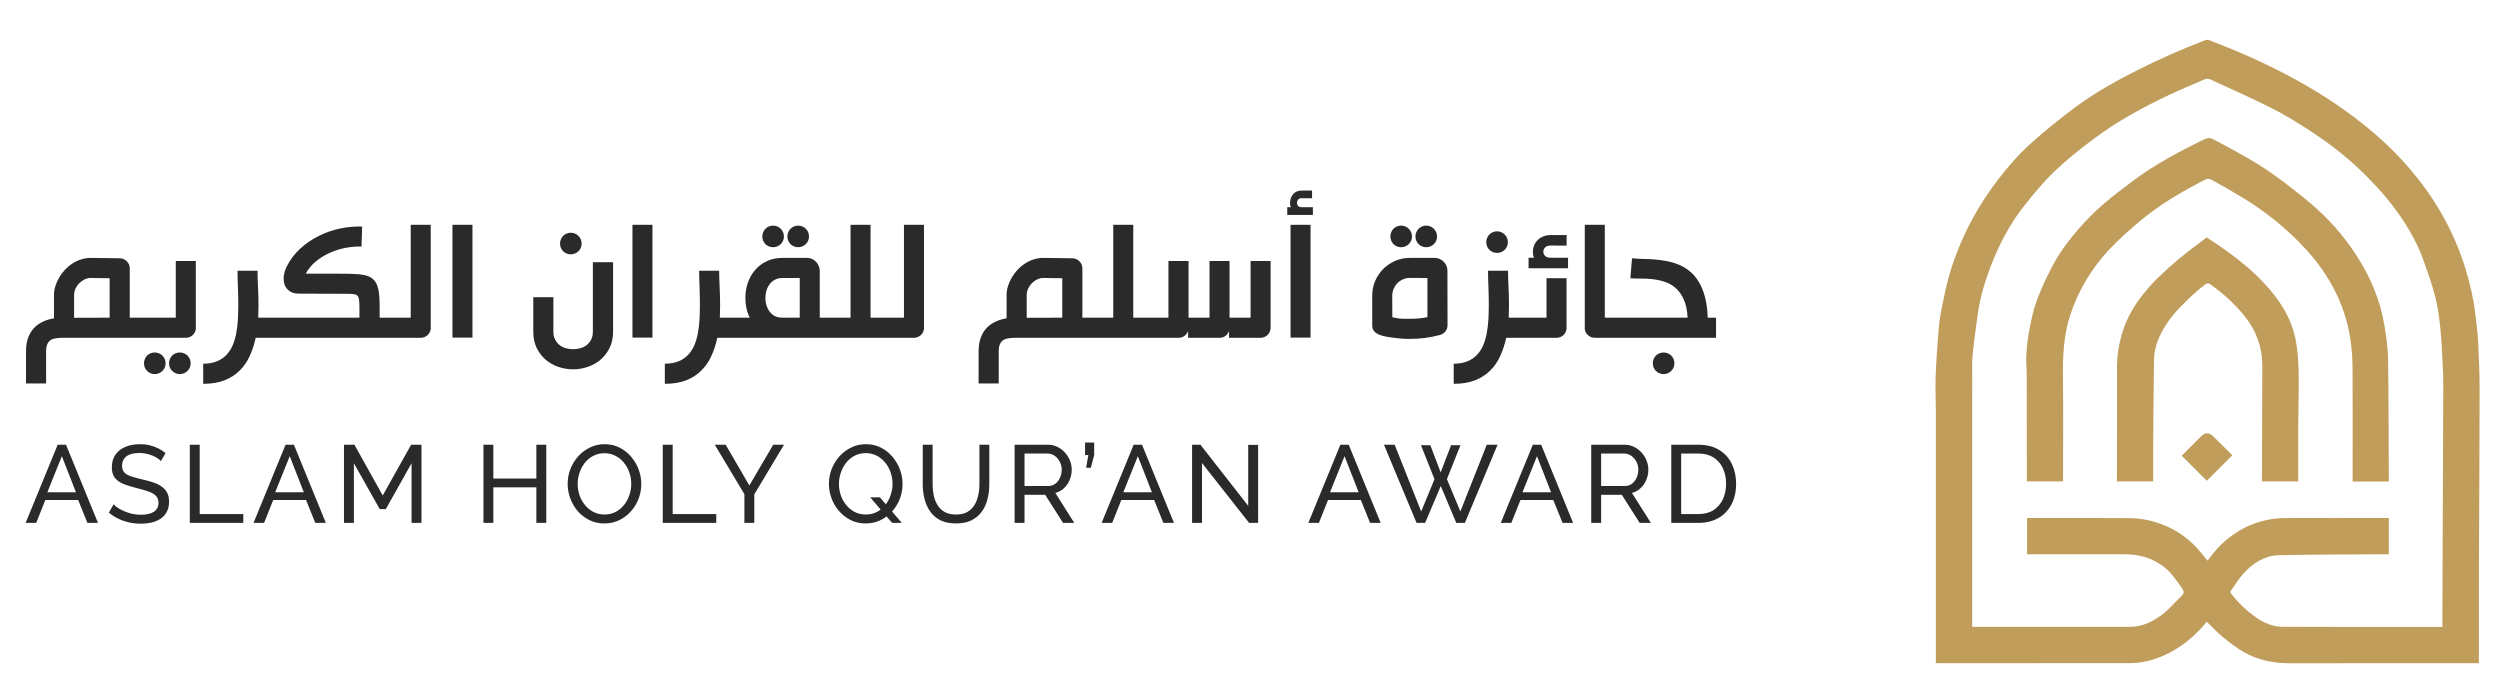 <svg width="144" height="40" viewBox="0 0 144 40" fill="none" xmlns="http://www.w3.org/2000/svg">
<g clip-path="url(#clip0_88_3105)">
<path d="M142.777 38.2C142.579 38.2 142.428 38.2 142.278 38.2C138.832 38.2 135.386 38.196 131.94 38.206C130.969 38.209 130.048 38.031 129.209 37.541C128.793 37.298 128.408 36.999 128.033 36.693C127.722 36.44 127.449 36.14 127.109 35.814C126.987 35.954 126.862 36.11 126.723 36.255C126.138 36.867 125.477 37.373 124.7 37.727C124.068 38.014 123.412 38.196 122.718 38.197C119.025 38.201 115.332 38.2 111.64 38.2C111.605 38.2 111.569 38.196 111.503 38.192V37.915C111.503 33.124 111.503 28.334 111.503 23.542C111.503 22.947 111.472 22.351 111.49 21.757C111.512 21.037 111.565 20.318 111.616 19.599C111.647 19.151 111.684 18.701 111.751 18.258C111.825 17.784 111.936 17.315 112.032 16.844C112.232 15.867 112.545 14.923 112.935 14.01C113.411 12.898 114 11.845 114.709 10.858C115.396 9.903 116.147 9 117.023 8.217C117.837 7.49 118.691 6.802 119.569 6.152C120.669 5.339 121.863 4.673 123.084 4.055C124.369 3.404 125.684 2.829 127.027 2.312C127.092 2.287 127.185 2.287 127.251 2.312C128.799 2.904 130.314 3.566 131.779 4.341C133.283 5.137 134.718 6.044 136.055 7.1C137.033 7.872 137.941 8.724 138.756 9.669C140.238 11.385 141.348 13.312 142.013 15.488C142.27 16.331 142.475 17.186 142.573 18.062C142.633 18.596 142.713 19.129 142.741 19.663C142.788 20.601 142.827 21.541 142.826 22.479C142.82 26.184 142.797 29.887 142.784 33.592C142.779 35.116 142.784 36.64 142.784 38.196L142.777 38.2ZM140.682 36.112C140.682 35.763 140.682 35.437 140.682 35.112C140.699 30.827 140.719 26.543 140.733 22.258C140.735 21.797 140.718 21.334 140.693 20.873C140.658 20.199 140.629 19.525 140.558 18.854C140.496 18.269 140.42 17.679 140.275 17.111C140.094 16.409 139.847 15.723 139.608 15.038C139.18 13.817 138.501 12.731 137.715 11.716C137.253 11.123 136.733 10.572 136.201 10.04C135.727 9.564 135.219 9.119 134.692 8.702C134.126 8.256 133.534 7.838 132.928 7.449C132.256 7.017 131.574 6.598 130.863 6.238C129.788 5.695 128.686 5.202 127.59 4.702C127.402 4.615 127.207 4.473 126.972 4.576C126.291 4.876 125.602 5.155 124.93 5.474C123.426 6.186 121.964 6.978 120.63 7.977C119.839 8.567 119.058 9.181 118.347 9.864C117.696 10.487 117.116 11.193 116.555 11.903C115.81 12.85 115.246 13.908 114.791 15.023C114.389 16.011 114.071 17.023 113.919 18.083C113.808 18.867 113.702 19.653 113.624 20.439C113.582 20.859 113.603 21.285 113.601 21.708C113.598 22.499 113.598 23.29 113.598 24.081C113.598 27.994 113.598 31.906 113.598 35.819V36.109C113.71 36.109 113.797 36.109 113.883 36.109C116.806 36.109 119.731 36.108 122.654 36.109C123.459 36.109 124.118 35.754 124.711 35.262C125.04 34.989 125.311 34.645 125.63 34.358C125.814 34.192 125.818 34.065 125.679 33.873C125.342 33.403 125.028 32.918 124.541 32.574C123.895 32.118 123.179 31.927 122.402 31.927C120.596 31.926 118.789 31.927 116.983 31.927C116.907 31.927 116.831 31.927 116.76 31.927V29.837H116.919C118.826 29.837 120.734 29.83 122.642 29.843C123.02 29.846 123.404 29.89 123.773 29.975C124.972 30.251 125.978 30.857 126.763 31.816C126.892 31.974 127.021 32.131 127.155 32.293C127.526 31.774 127.927 31.329 128.416 30.953C129.379 30.212 130.465 29.846 131.67 29.839C133.577 29.83 135.485 29.837 137.393 29.837C137.463 29.837 137.532 29.837 137.597 29.837V31.927C137.444 31.927 137.3 31.927 137.157 31.927C135.194 31.942 133.23 31.935 131.267 31.981C130.442 32.001 129.767 32.433 129.225 33.033C128.931 33.358 128.704 33.745 128.451 34.099C128.881 34.691 129.385 35.173 129.963 35.572C130.407 35.879 130.909 36.099 131.453 36.102C134.449 36.118 137.444 36.112 140.441 36.113C140.511 36.113 140.582 36.113 140.682 36.113V36.112Z" fill="#C19D5C"/>
<path d="M137.56 27.738H135.511C135.511 27.649 135.511 27.565 135.511 27.48C135.511 25.397 135.521 23.313 135.507 21.23C135.5 20.243 135.394 19.262 135.112 18.312C134.805 17.275 134.324 16.323 133.695 15.438C133.179 14.711 132.576 14.066 131.931 13.465C131.079 12.669 130.144 11.972 129.145 11.367C128.557 11.011 127.957 10.671 127.356 10.338C127.274 10.292 127.128 10.292 127.043 10.335C125.677 11.033 124.356 11.803 123.184 12.8C122.601 13.295 122.022 13.803 121.501 14.363C120.486 15.448 119.723 16.699 119.254 18.118C118.863 19.297 118.811 20.512 118.827 21.743C118.85 23.732 118.833 25.721 118.833 27.727H116.746C116.746 27.649 116.746 27.565 116.746 27.481C116.745 25.558 116.745 23.634 116.74 21.711C116.74 21.278 116.694 20.844 116.718 20.413C116.744 19.939 116.8 19.462 116.891 18.995C116.999 18.44 117.111 17.879 117.304 17.35C117.545 16.691 117.844 16.051 118.164 15.426C118.613 14.555 119.202 13.772 119.855 13.045C120.245 12.613 120.652 12.189 121.091 11.81C121.665 11.316 122.27 10.858 122.877 10.404C124.139 9.458 125.529 8.73 126.939 8.035C127.121 7.946 127.278 7.914 127.478 8.019C128.673 8.653 129.873 9.28 130.976 10.07C131.703 10.59 132.41 11.141 133.092 11.718C134.103 12.572 134.979 13.554 135.703 14.667C136.514 15.916 137.101 17.258 137.341 18.734C137.445 19.369 137.543 20.012 137.553 20.653C137.588 23.003 137.586 25.353 137.596 27.704C137.584 27.715 137.573 27.728 137.562 27.74L137.56 27.738Z" fill="#C19D5C"/>
<path d="M127.101 13.672C128.279 14.438 129.41 15.248 130.375 16.268C131.263 17.206 131.962 18.259 132.223 19.54C132.347 20.148 132.388 20.78 132.401 21.402C132.422 22.403 132.384 23.404 132.379 24.405C132.374 25.508 132.379 26.611 132.379 27.728H130.289C130.289 27.655 130.289 27.578 130.289 27.501C130.296 25.359 130.3 23.219 130.309 21.077C130.313 20.022 129.978 19.09 129.329 18.262C128.743 17.516 128.048 16.894 127.277 16.35C127.229 16.316 127.114 16.319 127.067 16.354C126.841 16.52 126.618 16.692 126.413 16.882C125.81 17.44 125.214 18.009 124.763 18.706C124.366 19.32 124.082 19.986 124.07 20.727C124.043 22.451 124.035 24.178 124.023 25.904C124.019 26.506 124.023 27.109 124.023 27.727H121.934C121.934 27.657 121.934 27.579 121.934 27.504C121.936 25.406 121.943 23.308 121.938 21.21C121.936 20.477 122.049 19.762 122.273 19.07C122.535 18.263 122.959 17.537 123.499 16.882C123.741 16.588 123.989 16.297 124.262 16.033C125.018 15.302 125.813 14.619 126.671 14.008C126.82 13.902 126.96 13.784 127.105 13.67L127.101 13.672Z" fill="#C19D5C"/>
<path d="M127.112 27.692C126.649 27.229 126.167 26.747 125.668 26.248C126.033 25.883 126.406 25.511 126.779 25.138C127.015 24.902 127.251 24.902 127.487 25.138C127.857 25.507 128.228 25.874 128.581 26.223C128.08 26.723 127.59 27.215 127.112 27.692Z" fill="#C19D5C"/>
<path d="M137.559 27.739C137.57 27.727 137.582 27.714 137.592 27.702C137.581 27.714 137.569 27.727 137.559 27.739Z" fill="#C19D5C"/>
</g>
<path d="M3.109 16.983C3.109 16.818 3.136 16.649 3.19 16.477C3.244 16.304 3.317 16.139 3.411 15.981C3.504 15.823 3.615 15.674 3.745 15.534C3.878 15.394 4.023 15.273 4.181 15.173C4.339 15.068 4.51 14.989 4.693 14.935C4.877 14.878 5.067 14.851 5.265 14.855L6.897 14.876C6.976 14.876 7.05 14.892 7.118 14.925C7.19 14.954 7.251 14.995 7.302 15.049C7.355 15.099 7.397 15.158 7.426 15.226C7.458 15.295 7.474 15.368 7.474 15.447V18.298H8.288V19.457H3.632C3.484 19.457 3.35 19.466 3.228 19.484C3.109 19.498 3.007 19.532 2.92 19.586C2.838 19.64 2.773 19.719 2.726 19.823C2.68 19.924 2.656 20.06 2.656 20.233V22.087H1.498V20.233C1.498 19.938 1.537 19.681 1.616 19.462C1.699 19.239 1.812 19.051 1.956 18.896C2.099 18.742 2.27 18.62 2.468 18.53C2.665 18.436 2.879 18.372 3.109 18.336V16.983ZM4.268 18.304L6.315 18.298V16.024C6.05 16.02 5.845 16.019 5.701 16.019C5.561 16.015 5.457 16.013 5.388 16.013C5.32 16.01 5.279 16.008 5.265 16.008C5.254 16.008 5.248 16.008 5.248 16.008C5.123 16.008 5 16.035 4.882 16.089C4.767 16.143 4.663 16.216 4.569 16.31C4.48 16.399 4.406 16.506 4.348 16.628C4.295 16.746 4.268 16.874 4.268 17.01V18.304ZM8.185 18.298H10.125V15.033H11.279V18.826C11.282 18.841 11.284 18.859 11.284 18.88C11.284 18.959 11.268 19.035 11.236 19.107C11.207 19.175 11.165 19.236 11.112 19.29C11.061 19.34 11 19.381 10.928 19.414C10.857 19.442 10.781 19.457 10.702 19.457H8.185V18.298ZM9.737 20.928C9.737 20.842 9.754 20.759 9.786 20.68C9.818 20.605 9.861 20.538 9.915 20.481C9.973 20.427 10.039 20.384 10.115 20.351C10.19 20.319 10.271 20.303 10.357 20.303C10.443 20.303 10.524 20.319 10.6 20.351C10.679 20.384 10.745 20.427 10.799 20.481C10.857 20.538 10.901 20.605 10.934 20.68C10.966 20.759 10.982 20.842 10.982 20.928C10.982 21.014 10.966 21.095 10.934 21.171C10.901 21.246 10.857 21.311 10.799 21.364C10.745 21.422 10.679 21.467 10.6 21.499C10.524 21.532 10.443 21.548 10.357 21.548C10.271 21.548 10.19 21.532 10.115 21.499C10.039 21.467 9.973 21.422 9.915 21.364C9.861 21.311 9.818 21.246 9.786 21.171C9.754 21.095 9.737 21.014 9.737 20.928ZM8.293 20.928C8.293 20.842 8.309 20.759 8.342 20.68C8.374 20.605 8.417 20.538 8.471 20.481C8.528 20.427 8.595 20.384 8.67 20.351C8.746 20.319 8.827 20.303 8.913 20.303C8.999 20.303 9.08 20.319 9.155 20.351C9.234 20.384 9.301 20.427 9.355 20.481C9.412 20.538 9.457 20.605 9.489 20.68C9.522 20.759 9.538 20.842 9.538 20.928C9.538 21.014 9.522 21.095 9.489 21.171C9.457 21.246 9.412 21.311 9.355 21.364C9.301 21.422 9.234 21.467 9.155 21.499C9.08 21.532 8.999 21.548 8.913 21.548C8.827 21.548 8.746 21.532 8.67 21.499C8.595 21.467 8.528 21.422 8.471 21.364C8.417 21.311 8.374 21.246 8.342 21.171C8.309 21.095 8.293 21.014 8.293 20.928ZM14.835 15.593C14.835 15.88 14.844 16.197 14.862 16.541C14.88 16.883 14.889 17.242 14.889 17.619C14.889 17.846 14.884 18.072 14.873 18.298H15.671V19.457H14.728C14.649 19.827 14.535 20.174 14.388 20.497C14.244 20.82 14.052 21.101 13.811 21.338C13.574 21.578 13.283 21.767 12.938 21.903C12.594 22.04 12.182 22.108 11.704 22.108V20.95C12.013 20.95 12.277 20.903 12.496 20.809C12.719 20.72 12.904 20.594 13.052 20.432C13.203 20.271 13.323 20.082 13.413 19.866C13.502 19.647 13.569 19.414 13.612 19.166C13.659 18.914 13.689 18.654 13.704 18.384C13.718 18.111 13.725 17.842 13.725 17.576C13.725 17.217 13.718 16.866 13.704 16.525C13.689 16.18 13.682 15.87 13.682 15.593H14.835ZM15.471 18.298H20.704V17.738C20.704 17.54 20.697 17.387 20.682 17.28C20.672 17.172 20.643 17.093 20.596 17.043C20.553 16.989 20.485 16.956 20.391 16.946C20.302 16.931 20.178 16.924 20.02 16.924L17.223 16.913C17 16.913 16.82 16.866 16.684 16.773C16.551 16.68 16.456 16.559 16.398 16.412C16.344 16.261 16.326 16.094 16.344 15.911C16.366 15.728 16.422 15.544 16.511 15.361C16.705 14.97 16.962 14.627 17.282 14.332C17.605 14.034 17.963 13.788 18.354 13.594C18.746 13.396 19.157 13.252 19.588 13.162C20.023 13.073 20.447 13.035 20.86 13.049L20.823 14.203C20.524 14.192 20.215 14.217 19.896 14.278C19.579 14.339 19.276 14.436 18.985 14.569C18.694 14.698 18.428 14.864 18.187 15.065C17.947 15.262 17.754 15.496 17.611 15.765H19.653C19.941 15.765 20.194 15.771 20.413 15.782C20.636 15.789 20.828 15.81 20.99 15.846C21.155 15.882 21.293 15.938 21.404 16.013C21.516 16.089 21.606 16.193 21.674 16.326C21.742 16.455 21.791 16.62 21.82 16.822C21.852 17.019 21.868 17.262 21.868 17.549V18.298H22.757V19.457H15.471V18.298ZM22.622 18.298H23.657V12.947H24.81V18.826C24.814 18.841 24.816 18.859 24.816 18.88C24.816 18.959 24.8 19.035 24.767 19.107C24.738 19.175 24.697 19.236 24.643 19.29C24.589 19.34 24.526 19.381 24.455 19.414C24.386 19.442 24.313 19.457 24.234 19.457H22.622V18.298ZM27.214 19.446H26.061V12.947H27.214V19.446ZM31.875 17.118V19.107C31.875 19.279 31.908 19.428 31.972 19.554C32.037 19.68 32.121 19.786 32.226 19.872C32.33 19.954 32.45 20.015 32.587 20.055C32.723 20.095 32.865 20.114 33.012 20.114C33.156 20.114 33.296 20.095 33.433 20.055C33.573 20.015 33.695 19.954 33.799 19.872C33.903 19.786 33.988 19.68 34.052 19.554C34.117 19.428 34.149 19.279 34.149 19.107V15.103H35.313V19.107C35.313 19.459 35.247 19.769 35.114 20.039C34.981 20.308 34.807 20.535 34.591 20.718C34.376 20.901 34.13 21.039 33.853 21.133C33.58 21.226 33.3 21.273 33.012 21.273C32.721 21.273 32.438 21.226 32.161 21.133C31.888 21.039 31.644 20.901 31.428 20.718C31.216 20.535 31.044 20.308 30.911 20.039C30.781 19.769 30.717 19.459 30.717 19.107V17.118H31.875ZM32.258 14.03C32.258 13.944 32.274 13.863 32.306 13.788C32.339 13.709 32.382 13.642 32.436 13.588C32.493 13.531 32.56 13.486 32.635 13.454C32.711 13.421 32.791 13.405 32.878 13.405C32.964 13.405 33.045 13.421 33.12 13.454C33.199 13.486 33.266 13.531 33.319 13.588C33.377 13.642 33.422 13.709 33.454 13.788C33.487 13.863 33.503 13.944 33.503 14.03C33.503 14.116 33.487 14.197 33.454 14.273C33.422 14.348 33.377 14.415 33.319 14.472C33.266 14.526 33.199 14.569 33.12 14.601C33.045 14.634 32.964 14.65 32.878 14.65C32.791 14.65 32.711 14.634 32.635 14.601C32.56 14.569 32.493 14.526 32.436 14.472C32.382 14.415 32.339 14.348 32.306 14.273C32.274 14.197 32.258 14.116 32.258 14.03ZM37.582 19.446H36.429V12.947H37.582V19.446ZM41.425 15.593C41.425 15.88 41.434 16.197 41.452 16.541C41.469 16.883 41.478 17.242 41.478 17.619C41.478 17.846 41.473 18.072 41.462 18.298H42.26V19.457H41.317C41.238 19.827 41.125 20.174 40.977 20.497C40.834 20.82 40.641 21.101 40.401 21.338C40.163 21.578 39.873 21.767 39.528 21.903C39.183 22.04 38.771 22.108 38.294 22.108V20.95C38.602 20.95 38.867 20.903 39.086 20.809C39.309 20.72 39.493 20.594 39.641 20.432C39.792 20.271 39.912 20.082 40.002 19.866C40.092 19.647 40.158 19.414 40.201 19.166C40.248 18.914 40.279 18.654 40.293 18.384C40.307 18.111 40.314 17.842 40.314 17.576C40.314 17.217 40.307 16.866 40.293 16.525C40.279 16.18 40.271 15.87 40.271 15.593H41.425ZM42.152 19.457V18.298H43.187C43.1 18.126 43.036 17.944 42.993 17.754C42.953 17.56 42.934 17.362 42.934 17.161C42.934 16.87 42.978 16.586 43.068 16.31C43.162 16.033 43.298 15.787 43.478 15.571C43.657 15.356 43.88 15.183 44.146 15.054C44.412 14.921 44.719 14.855 45.068 14.855H46.485C46.585 14.855 46.681 14.874 46.77 14.914C46.86 14.954 46.938 15.007 47.002 15.076C47.07 15.144 47.123 15.225 47.158 15.318C47.198 15.408 47.218 15.503 47.218 15.604V18.298H48.031V19.457H42.152ZM44.178 17.668C44.243 17.847 44.349 17.998 44.496 18.12C44.644 18.239 44.834 18.298 45.068 18.298H46.065V16.013H45.068C44.899 16.013 44.753 16.047 44.631 16.116C44.509 16.18 44.407 16.268 44.324 16.38C44.245 16.488 44.185 16.61 44.146 16.746C44.106 16.883 44.087 17.021 44.087 17.161C44.087 17.247 44.094 17.334 44.108 17.42C44.123 17.502 44.146 17.585 44.178 17.668ZM43.909 13.621C43.909 13.534 43.925 13.454 43.957 13.378C43.99 13.299 44.033 13.233 44.087 13.179C44.144 13.121 44.211 13.076 44.286 13.044C44.361 13.012 44.442 12.995 44.529 12.995C44.615 12.995 44.696 13.012 44.771 13.044C44.85 13.076 44.917 13.121 44.971 13.179C45.028 13.233 45.073 13.299 45.105 13.378C45.138 13.454 45.154 13.534 45.154 13.621C45.154 13.707 45.138 13.788 45.105 13.863C45.073 13.938 45.028 14.005 44.971 14.062C44.917 14.116 44.85 14.159 44.771 14.192C44.696 14.224 44.615 14.24 44.529 14.24C44.442 14.24 44.361 14.224 44.286 14.192C44.211 14.159 44.144 14.116 44.087 14.062C44.033 14.005 43.99 13.938 43.957 13.863C43.925 13.788 43.909 13.707 43.909 13.621ZM45.353 13.621C45.353 13.534 45.369 13.454 45.402 13.378C45.434 13.299 45.477 13.233 45.531 13.179C45.588 13.121 45.655 13.076 45.73 13.044C45.806 13.012 45.887 12.995 45.973 12.995C46.059 12.995 46.14 13.012 46.215 13.044C46.294 13.076 46.361 13.121 46.415 13.179C46.472 13.233 46.517 13.299 46.55 13.378C46.582 13.454 46.598 13.534 46.598 13.621C46.598 13.707 46.582 13.788 46.55 13.863C46.517 13.938 46.472 14.005 46.415 14.062C46.361 14.116 46.294 14.159 46.215 14.192C46.14 14.224 46.059 14.24 45.973 14.24C45.887 14.24 45.806 14.224 45.73 14.192C45.655 14.159 45.588 14.116 45.531 14.062C45.477 14.005 45.434 13.938 45.402 13.863C45.369 13.788 45.353 13.707 45.353 13.621ZM47.924 19.457V18.298H48.991V12.947H50.144V18.298H51.13V19.457H47.924ZM51.033 18.298H52.068V12.947H53.221V18.826C53.225 18.841 53.226 18.859 53.226 18.88C53.226 18.959 53.21 19.035 53.178 19.107C53.149 19.175 53.108 19.236 53.054 19.29C53 19.34 52.937 19.381 52.865 19.414C52.797 19.442 52.723 19.457 52.644 19.457H51.033V18.298ZM57.98 16.983C57.98 16.818 58.006 16.649 58.06 16.477C58.114 16.304 58.188 16.139 58.281 15.981C58.375 15.823 58.486 15.674 58.615 15.534C58.748 15.394 58.894 15.273 59.052 15.173C59.21 15.068 59.381 14.989 59.564 14.935C59.747 14.878 59.938 14.851 60.135 14.855L61.768 14.876C61.847 14.876 61.921 14.892 61.989 14.925C62.061 14.954 62.122 14.995 62.172 15.049C62.226 15.099 62.267 15.158 62.296 15.226C62.328 15.295 62.345 15.368 62.345 15.447V18.298H63.158V19.457H58.502C58.355 19.457 58.22 19.466 58.098 19.484C57.98 19.498 57.877 19.532 57.791 19.586C57.708 19.64 57.644 19.719 57.597 19.823C57.55 19.924 57.527 20.06 57.527 20.233V22.087H56.368V20.233C56.368 19.938 56.408 19.681 56.487 19.462C56.569 19.239 56.682 19.051 56.826 18.896C56.97 18.742 57.141 18.62 57.338 18.53C57.536 18.436 57.75 18.372 57.98 18.336V16.983ZM59.138 18.304L61.186 18.298V16.024C60.92 16.02 60.715 16.019 60.572 16.019C60.431 16.015 60.327 16.013 60.259 16.013C60.191 16.01 60.149 16.008 60.135 16.008C60.124 16.008 60.119 16.008 60.119 16.008C59.993 16.008 59.871 16.035 59.752 16.089C59.638 16.143 59.533 16.216 59.44 16.31C59.35 16.399 59.276 16.506 59.219 16.628C59.165 16.746 59.138 16.874 59.138 17.01V18.304ZM63.056 19.457V18.298H64.123V12.947H65.276V18.298H66.262V19.457H63.056ZM66.16 18.298H67.302V15.033H68.461V18.298H69.668V15.033H70.821V18.298H72.034V15.033H73.187V18.88C73.187 18.959 73.171 19.035 73.139 19.107C73.11 19.175 73.069 19.236 73.015 19.29C72.964 19.34 72.903 19.381 72.832 19.414C72.763 19.442 72.69 19.457 72.611 19.457H70.794V19.063C70.755 19.178 70.685 19.274 70.584 19.349C70.487 19.421 70.374 19.457 70.245 19.457H68.434V19.063C68.395 19.178 68.325 19.274 68.224 19.349C68.123 19.421 68.01 19.457 67.884 19.457H66.16V18.298ZM75.488 19.446H74.335V12.947H75.488V19.446ZM74.351 11.934C74.333 11.894 74.321 11.853 74.314 11.81C74.31 11.767 74.308 11.724 74.308 11.681C74.308 11.591 74.322 11.505 74.351 11.422C74.38 11.336 74.421 11.26 74.475 11.195C74.533 11.127 74.603 11.073 74.685 11.034C74.772 10.994 74.868 10.975 74.976 10.975H75.575V11.422L74.976 11.416C74.879 11.416 74.809 11.445 74.766 11.503C74.723 11.557 74.701 11.616 74.701 11.681C74.701 11.742 74.721 11.797 74.761 11.848C74.8 11.898 74.863 11.927 74.949 11.934H75.623V12.381H74.146V11.934H74.351ZM82.914 19.301C82.645 19.372 82.365 19.428 82.074 19.468C81.786 19.503 81.497 19.521 81.206 19.521C81.052 19.521 80.901 19.516 80.753 19.505C80.606 19.495 80.459 19.48 80.311 19.462C80.175 19.441 80.031 19.419 79.88 19.398C79.733 19.372 79.597 19.337 79.471 19.29C79.345 19.243 79.241 19.177 79.158 19.09C79.079 19.004 79.04 18.886 79.04 18.735V17.026C79.04 16.728 79.095 16.448 79.207 16.186C79.322 15.92 79.476 15.69 79.67 15.496C79.868 15.298 80.098 15.142 80.36 15.027C80.622 14.912 80.904 14.855 81.206 14.855H82.639C82.74 14.855 82.833 14.874 82.92 14.914C83.01 14.95 83.087 15.002 83.151 15.07C83.22 15.135 83.273 15.212 83.313 15.302C83.353 15.392 83.372 15.489 83.372 15.593L83.378 18.735C83.378 18.875 83.333 18.997 83.243 19.101C83.157 19.205 83.047 19.272 82.914 19.301ZM81.206 18.363C81.386 18.363 81.558 18.356 81.723 18.341C81.892 18.323 82.057 18.3 82.219 18.271V16.013L81.206 16.008C81.069 16.008 80.938 16.035 80.813 16.089C80.69 16.143 80.583 16.216 80.489 16.31C80.399 16.403 80.328 16.513 80.274 16.638C80.22 16.761 80.193 16.89 80.193 17.026L80.198 18.271C80.306 18.296 80.401 18.316 80.484 18.331C80.57 18.341 80.651 18.35 80.726 18.358C80.802 18.361 80.877 18.363 80.953 18.363C81.032 18.363 81.116 18.363 81.206 18.363ZM80.085 13.621C80.085 13.534 80.101 13.454 80.134 13.378C80.166 13.299 80.209 13.233 80.263 13.179C80.32 13.121 80.387 13.076 80.462 13.044C80.538 13.012 80.619 12.995 80.705 12.995C80.791 12.995 80.872 13.012 80.947 13.044C81.026 13.076 81.093 13.121 81.147 13.179C81.204 13.233 81.249 13.299 81.281 13.378C81.314 13.454 81.33 13.534 81.33 13.621C81.33 13.707 81.314 13.788 81.281 13.863C81.249 13.938 81.204 14.005 81.147 14.062C81.093 14.116 81.026 14.159 80.947 14.192C80.872 14.224 80.791 14.24 80.705 14.24C80.619 14.24 80.538 14.224 80.462 14.192C80.387 14.159 80.32 14.116 80.263 14.062C80.209 14.005 80.166 13.938 80.134 13.863C80.101 13.788 80.085 13.707 80.085 13.621ZM81.529 13.621C81.529 13.534 81.546 13.454 81.578 13.378C81.61 13.299 81.653 13.233 81.707 13.179C81.765 13.121 81.831 13.076 81.906 13.044C81.982 13.012 82.063 12.995 82.149 12.995C82.235 12.995 82.316 13.012 82.391 13.044C82.471 13.076 82.537 13.121 82.591 13.179C82.648 13.233 82.693 13.299 82.726 13.378C82.758 13.454 82.774 13.534 82.774 13.621C82.774 13.707 82.758 13.788 82.726 13.863C82.693 13.938 82.648 14.005 82.591 14.062C82.537 14.116 82.471 14.159 82.391 14.192C82.316 14.224 82.235 14.24 82.149 14.24C82.063 14.24 81.982 14.224 81.906 14.192C81.831 14.159 81.765 14.116 81.707 14.062C81.653 14.005 81.61 13.938 81.578 13.863C81.546 13.788 81.529 13.707 81.529 13.621ZM86.864 15.593C86.864 15.88 86.873 16.197 86.891 16.541C86.909 16.883 86.918 17.242 86.918 17.619C86.918 17.846 86.913 18.072 86.902 18.298H87.7V19.457H86.757C86.678 19.827 86.564 20.174 86.417 20.497C86.273 20.82 86.081 21.101 85.841 21.338C85.603 21.578 85.312 21.767 84.968 21.903C84.623 22.04 84.211 22.108 83.733 22.108V20.95C84.042 20.95 84.306 20.903 84.526 20.809C84.748 20.72 84.933 20.594 85.081 20.432C85.231 20.271 85.352 20.082 85.442 19.866C85.531 19.647 85.598 19.414 85.641 19.166C85.688 18.914 85.718 18.654 85.733 18.384C85.747 18.111 85.754 17.842 85.754 17.576C85.754 17.217 85.747 16.866 85.733 16.525C85.718 16.18 85.711 15.87 85.711 15.593H86.864ZM85.609 13.949C85.609 13.863 85.625 13.782 85.657 13.707C85.69 13.628 85.733 13.561 85.787 13.507C85.844 13.45 85.91 13.405 85.986 13.373C86.061 13.34 86.142 13.324 86.228 13.324C86.315 13.324 86.395 13.34 86.471 13.373C86.55 13.405 86.617 13.45 86.67 13.507C86.728 13.561 86.773 13.628 86.805 13.707C86.837 13.782 86.854 13.863 86.854 13.949C86.854 14.036 86.837 14.116 86.805 14.192C86.773 14.267 86.728 14.334 86.67 14.391C86.617 14.445 86.55 14.488 86.471 14.521C86.395 14.553 86.315 14.569 86.228 14.569C86.142 14.569 86.061 14.553 85.986 14.521C85.91 14.488 85.844 14.445 85.787 14.391C85.733 14.334 85.69 14.267 85.657 14.192C85.625 14.116 85.609 14.036 85.609 13.949ZM87.565 18.298H89.079V16.024H90.233V18.826C90.236 18.841 90.238 18.859 90.238 18.88C90.238 18.959 90.222 19.035 90.189 19.107C90.161 19.175 90.119 19.236 90.065 19.29C90.015 19.34 89.954 19.381 89.882 19.414C89.81 19.442 89.735 19.457 89.656 19.457H87.565V18.298ZM88.357 14.844C88.336 14.794 88.319 14.74 88.309 14.682C88.298 14.621 88.293 14.56 88.293 14.499C88.293 14.38 88.314 14.264 88.357 14.149C88.404 14.034 88.47 13.931 88.556 13.841C88.643 13.752 88.749 13.68 88.874 13.626C89.004 13.569 89.153 13.54 89.322 13.54H90.238V14.149L89.322 14.143C89.171 14.143 89.061 14.181 88.993 14.257C88.928 14.332 88.896 14.413 88.896 14.499C88.896 14.585 88.927 14.662 88.988 14.731C89.049 14.799 89.146 14.837 89.279 14.844H90.319V15.453H88.045V14.844H88.357ZM93.498 19.457H91.86C91.781 19.457 91.706 19.442 91.634 19.414C91.565 19.381 91.504 19.34 91.45 19.29C91.397 19.236 91.353 19.175 91.321 19.107C91.292 19.035 91.278 18.959 91.278 18.88C91.278 18.859 91.28 18.841 91.283 18.826V12.947H92.437V18.298H93.498V19.457ZM94.005 14.876C94.195 14.894 94.402 14.907 94.624 14.914C94.847 14.918 95.075 14.928 95.309 14.946C95.546 14.964 95.783 14.997 96.02 15.043C96.257 15.086 96.486 15.155 96.705 15.248C96.927 15.341 97.136 15.467 97.33 15.625C97.524 15.78 97.694 15.979 97.842 16.224C97.993 16.464 98.113 16.755 98.203 17.096C98.296 17.434 98.35 17.835 98.365 18.298H98.844V19.457H93.374V18.298H97.206C97.184 17.871 97.111 17.52 96.985 17.247C96.859 16.971 96.701 16.75 96.511 16.584C96.32 16.419 96.108 16.301 95.875 16.229C95.641 16.153 95.406 16.103 95.169 16.078C94.935 16.053 94.707 16.042 94.484 16.046C94.265 16.046 94.073 16.04 93.908 16.029L94.005 14.876ZM95.201 20.928C95.201 20.842 95.217 20.759 95.25 20.68C95.282 20.605 95.325 20.538 95.379 20.481C95.436 20.427 95.503 20.384 95.578 20.351C95.654 20.319 95.735 20.303 95.821 20.303C95.907 20.303 95.988 20.319 96.063 20.351C96.142 20.384 96.209 20.427 96.263 20.481C96.32 20.538 96.365 20.605 96.397 20.68C96.43 20.759 96.446 20.842 96.446 20.928C96.446 21.014 96.43 21.095 96.397 21.171C96.365 21.246 96.32 21.311 96.263 21.364C96.209 21.422 96.142 21.467 96.063 21.499C95.988 21.532 95.907 21.548 95.821 21.548C95.735 21.548 95.654 21.532 95.578 21.499C95.503 21.467 95.436 21.422 95.379 21.364C95.325 21.311 95.282 21.246 95.25 21.171C95.217 21.095 95.201 21.014 95.201 20.928Z" fill="#2A2A2A"/>
<path d="M3.322 25.617H3.804L5.643 30.118H5.034L4.502 28.799H2.612L2.086 30.118H1.477L3.322 25.617ZM4.375 28.356L3.563 26.276L2.726 28.356H4.375ZM9.269 26.561C9.218 26.502 9.151 26.445 9.066 26.39C8.982 26.335 8.887 26.287 8.781 26.244C8.675 26.198 8.559 26.162 8.432 26.137C8.31 26.107 8.181 26.092 8.046 26.092C7.699 26.092 7.443 26.158 7.278 26.289C7.114 26.42 7.031 26.599 7.031 26.828C7.031 26.988 7.073 27.115 7.158 27.208C7.243 27.301 7.371 27.377 7.545 27.436C7.722 27.495 7.946 27.557 8.217 27.62C8.53 27.688 8.8 27.77 9.028 27.867C9.257 27.965 9.432 28.096 9.555 28.261C9.677 28.421 9.738 28.637 9.738 28.907C9.738 29.123 9.696 29.311 9.612 29.471C9.531 29.628 9.417 29.759 9.269 29.865C9.121 29.966 8.948 30.042 8.749 30.093C8.551 30.139 8.335 30.163 8.103 30.163C7.874 30.163 7.65 30.139 7.431 30.093C7.215 30.042 7.01 29.97 6.816 29.877C6.621 29.784 6.439 29.668 6.27 29.529L6.543 29.047C6.611 29.119 6.697 29.19 6.803 29.262C6.913 29.33 7.035 29.393 7.171 29.453C7.31 29.512 7.46 29.56 7.621 29.598C7.781 29.632 7.946 29.649 8.115 29.649C8.437 29.649 8.686 29.592 8.863 29.478C9.041 29.36 9.13 29.188 9.13 28.964C9.13 28.795 9.079 28.66 8.978 28.558C8.88 28.457 8.735 28.373 8.54 28.305C8.346 28.237 8.109 28.17 7.83 28.102C7.526 28.026 7.27 27.944 7.063 27.855C6.856 27.762 6.699 27.641 6.594 27.493C6.492 27.346 6.442 27.153 6.442 26.916C6.442 26.629 6.511 26.386 6.651 26.187C6.79 25.989 6.983 25.839 7.228 25.737C7.473 25.636 7.75 25.585 8.058 25.585C8.261 25.585 8.449 25.606 8.623 25.648C8.8 25.691 8.965 25.75 9.117 25.826C9.269 25.902 9.409 25.993 9.535 26.099L9.269 26.561ZM10.933 30.118V25.617H11.503V29.611H14.014V30.118H10.933ZM16.448 25.617H16.93L18.769 30.118H18.16L17.628 28.799H15.738L15.212 30.118H14.603L16.448 25.617ZM17.501 28.356L16.689 26.276L15.852 28.356H17.501ZM23.706 30.118V26.682L22.222 29.326H21.874L20.384 26.682V30.118H19.813V25.617H20.416L22.045 28.54L23.681 25.617H24.277V30.118H23.706ZM31.466 25.617V30.118H30.895V28.07H28.416V30.118H27.846V25.617H28.416V27.563H30.895V25.617H31.466ZM34.815 30.15C34.498 30.15 34.21 30.087 33.952 29.96C33.694 29.833 33.471 29.662 33.28 29.446C33.094 29.226 32.951 28.981 32.849 28.711C32.748 28.436 32.697 28.155 32.697 27.867C32.697 27.567 32.75 27.282 32.856 27.012C32.965 26.737 33.115 26.494 33.306 26.282C33.5 26.067 33.726 25.898 33.984 25.775C34.242 25.648 34.523 25.585 34.827 25.585C35.144 25.585 35.432 25.651 35.69 25.782C35.947 25.913 36.169 26.088 36.355 26.308C36.541 26.528 36.685 26.773 36.786 27.043C36.888 27.314 36.938 27.591 36.938 27.874C36.938 28.174 36.886 28.461 36.78 28.736C36.674 29.007 36.524 29.25 36.33 29.465C36.14 29.677 35.916 29.843 35.658 29.966C35.4 30.089 35.119 30.15 34.815 30.15ZM33.274 27.867C33.274 28.096 33.31 28.318 33.382 28.533C33.458 28.744 33.563 28.933 33.699 29.097C33.834 29.262 33.997 29.393 34.187 29.491C34.377 29.588 34.589 29.636 34.821 29.636C35.062 29.636 35.277 29.586 35.468 29.484C35.658 29.383 35.818 29.247 35.949 29.078C36.085 28.909 36.186 28.719 36.254 28.508C36.326 28.297 36.361 28.083 36.361 27.867C36.361 27.639 36.324 27.419 36.247 27.208C36.176 26.997 36.07 26.809 35.93 26.644C35.795 26.475 35.633 26.344 35.442 26.251C35.256 26.154 35.049 26.105 34.821 26.105C34.58 26.105 34.364 26.156 34.174 26.257C33.984 26.354 33.821 26.488 33.686 26.657C33.555 26.826 33.454 27.016 33.382 27.227C33.31 27.434 33.274 27.648 33.274 27.867ZM38.175 30.118V25.617H38.746V29.611H41.256V30.118H38.175ZM41.799 25.617L43.162 27.963L44.538 25.617H45.159L43.447 28.476V30.118H42.877V28.463L41.171 25.617H41.799ZM49.864 30.15C49.547 30.15 49.26 30.087 49.002 29.96C48.744 29.829 48.52 29.655 48.33 29.44C48.144 29.224 48 28.981 47.899 28.711C47.797 28.436 47.746 28.155 47.746 27.867C47.746 27.567 47.799 27.282 47.905 27.012C48.015 26.737 48.165 26.494 48.355 26.282C48.55 26.067 48.776 25.898 49.033 25.775C49.291 25.648 49.572 25.585 49.877 25.585C50.194 25.585 50.481 25.651 50.739 25.782C50.997 25.913 51.219 26.088 51.405 26.308C51.591 26.528 51.734 26.773 51.836 27.043C51.937 27.314 51.988 27.591 51.988 27.874C51.988 28.174 51.935 28.461 51.829 28.736C51.724 29.007 51.574 29.25 51.379 29.465C51.189 29.677 50.965 29.843 50.707 29.966C50.449 30.089 50.168 30.15 49.864 30.15ZM49.87 29.636C50.111 29.636 50.327 29.586 50.517 29.484C50.707 29.383 50.868 29.247 50.999 29.078C51.134 28.909 51.236 28.719 51.303 28.508C51.375 28.297 51.411 28.083 51.411 27.867C51.411 27.639 51.373 27.419 51.297 27.208C51.225 26.993 51.119 26.802 50.98 26.637C50.845 26.473 50.682 26.342 50.492 26.244C50.306 26.147 50.099 26.099 49.87 26.099C49.63 26.099 49.414 26.149 49.224 26.251C49.033 26.352 48.871 26.488 48.736 26.657C48.605 26.826 48.503 27.016 48.431 27.227C48.359 27.434 48.323 27.648 48.323 27.867C48.323 28.096 48.359 28.318 48.431 28.533C48.507 28.744 48.613 28.933 48.748 29.097C48.883 29.262 49.046 29.393 49.236 29.491C49.427 29.588 49.638 29.636 49.87 29.636ZM50.124 28.647H50.682L51.944 30.118H51.386L50.124 28.647ZM55.07 30.15C54.711 30.15 54.408 30.089 54.163 29.966C53.918 29.839 53.721 29.67 53.574 29.459C53.426 29.243 53.318 29 53.25 28.73C53.182 28.459 53.149 28.18 53.149 27.893V25.617H53.719V27.893C53.719 28.113 53.74 28.328 53.783 28.54C53.829 28.747 53.903 28.933 54.005 29.097C54.106 29.262 54.243 29.393 54.417 29.491C54.59 29.588 54.806 29.636 55.063 29.636C55.325 29.636 55.543 29.588 55.716 29.491C55.89 29.389 56.027 29.256 56.129 29.091C56.23 28.922 56.302 28.734 56.344 28.527C56.391 28.32 56.414 28.108 56.414 27.893V25.617H56.984V27.893C56.984 28.197 56.949 28.487 56.877 28.761C56.809 29.032 56.699 29.271 56.547 29.478C56.395 29.685 56.196 29.85 55.951 29.972C55.71 30.091 55.416 30.15 55.07 30.15ZM58.442 30.118V25.617H60.369C60.568 25.617 60.75 25.659 60.914 25.744C61.079 25.824 61.223 25.934 61.346 26.073C61.468 26.209 61.563 26.363 61.631 26.536C61.698 26.705 61.732 26.878 61.732 27.056C61.732 27.263 61.692 27.46 61.612 27.646C61.536 27.832 61.426 27.99 61.282 28.121C61.143 28.252 60.978 28.343 60.788 28.394L61.878 30.118H61.231L60.204 28.502H59.012V30.118H58.442ZM59.012 27.994H60.376C60.532 27.994 60.667 27.952 60.781 27.867C60.9 27.779 60.99 27.663 61.054 27.519C61.121 27.375 61.155 27.221 61.155 27.056C61.155 26.887 61.117 26.733 61.041 26.593C60.965 26.45 60.866 26.335 60.743 26.251C60.621 26.166 60.485 26.124 60.337 26.124H59.012V27.994ZM62.561 26.942L62.688 26.213H62.498V25.49H63.024V26.213L62.834 26.942H62.561ZM65.299 25.617H65.781L67.619 30.118H67.011L66.478 28.799H64.589L64.063 30.118H63.454L65.299 25.617ZM66.351 28.356L65.54 26.276L64.703 28.356H66.351ZM69.235 26.669V30.118H68.664V25.617H69.146L71.897 29.136V25.623H72.468V30.118H71.948L69.235 26.669ZM77.205 25.617H77.687L79.526 30.118H78.917L78.384 28.799H76.495L75.969 30.118H75.36L77.205 25.617ZM78.258 28.356L77.446 26.276L76.609 28.356H78.258ZM81.847 25.642H82.386L82.982 27.208L83.584 25.642H84.123L83.343 27.601L84.117 29.459L85.638 25.617H86.26L84.377 30.118H83.882L82.988 27.994L82.088 30.118H81.594L79.717 25.617H80.332L81.86 29.459L82.627 27.601L81.847 25.642ZM88.29 25.617H88.772L90.61 30.118H90.002L89.469 28.799H87.58L87.054 30.118H86.445L88.29 25.617ZM89.342 28.356L88.531 26.276L87.694 28.356H89.342ZM91.655 30.118V25.617H93.582C93.781 25.617 93.963 25.659 94.127 25.744C94.292 25.824 94.436 25.934 94.559 26.073C94.681 26.209 94.776 26.363 94.844 26.536C94.912 26.705 94.945 26.878 94.945 27.056C94.945 27.263 94.905 27.46 94.825 27.646C94.749 27.832 94.639 27.99 94.495 28.121C94.356 28.252 94.191 28.343 94.001 28.394L95.091 30.118H94.445L93.417 28.502H92.225V30.118H91.655ZM92.225 27.994H93.589C93.745 27.994 93.88 27.952 93.994 27.867C94.113 27.779 94.204 27.663 94.267 27.519C94.335 27.375 94.368 27.221 94.368 27.056C94.368 26.887 94.33 26.733 94.254 26.593C94.178 26.45 94.079 26.335 93.956 26.251C93.834 26.166 93.698 26.124 93.551 26.124H92.225V27.994ZM96.266 30.118V25.617H97.825C98.307 25.617 98.709 25.718 99.03 25.921C99.355 26.12 99.598 26.39 99.759 26.733C99.919 27.071 100 27.447 100 27.861C100 28.318 99.911 28.715 99.734 29.053C99.556 29.391 99.305 29.653 98.979 29.839C98.654 30.025 98.269 30.118 97.825 30.118H96.266ZM99.423 27.861C99.423 27.523 99.359 27.223 99.233 26.961C99.11 26.699 98.93 26.494 98.694 26.346C98.457 26.198 98.168 26.124 97.825 26.124H96.836V29.611H97.825C98.172 29.611 98.463 29.535 98.7 29.383C98.937 29.226 99.116 29.017 99.239 28.755C99.362 28.489 99.423 28.191 99.423 27.861Z" fill="#2A2A2A"/>
<defs>
<clipPath id="clip0_88_3105">
<rect width="31.338" height="35.912" fill="white" transform="translate(111.48 2.295)"/>
</clipPath>
</defs>
</svg>

